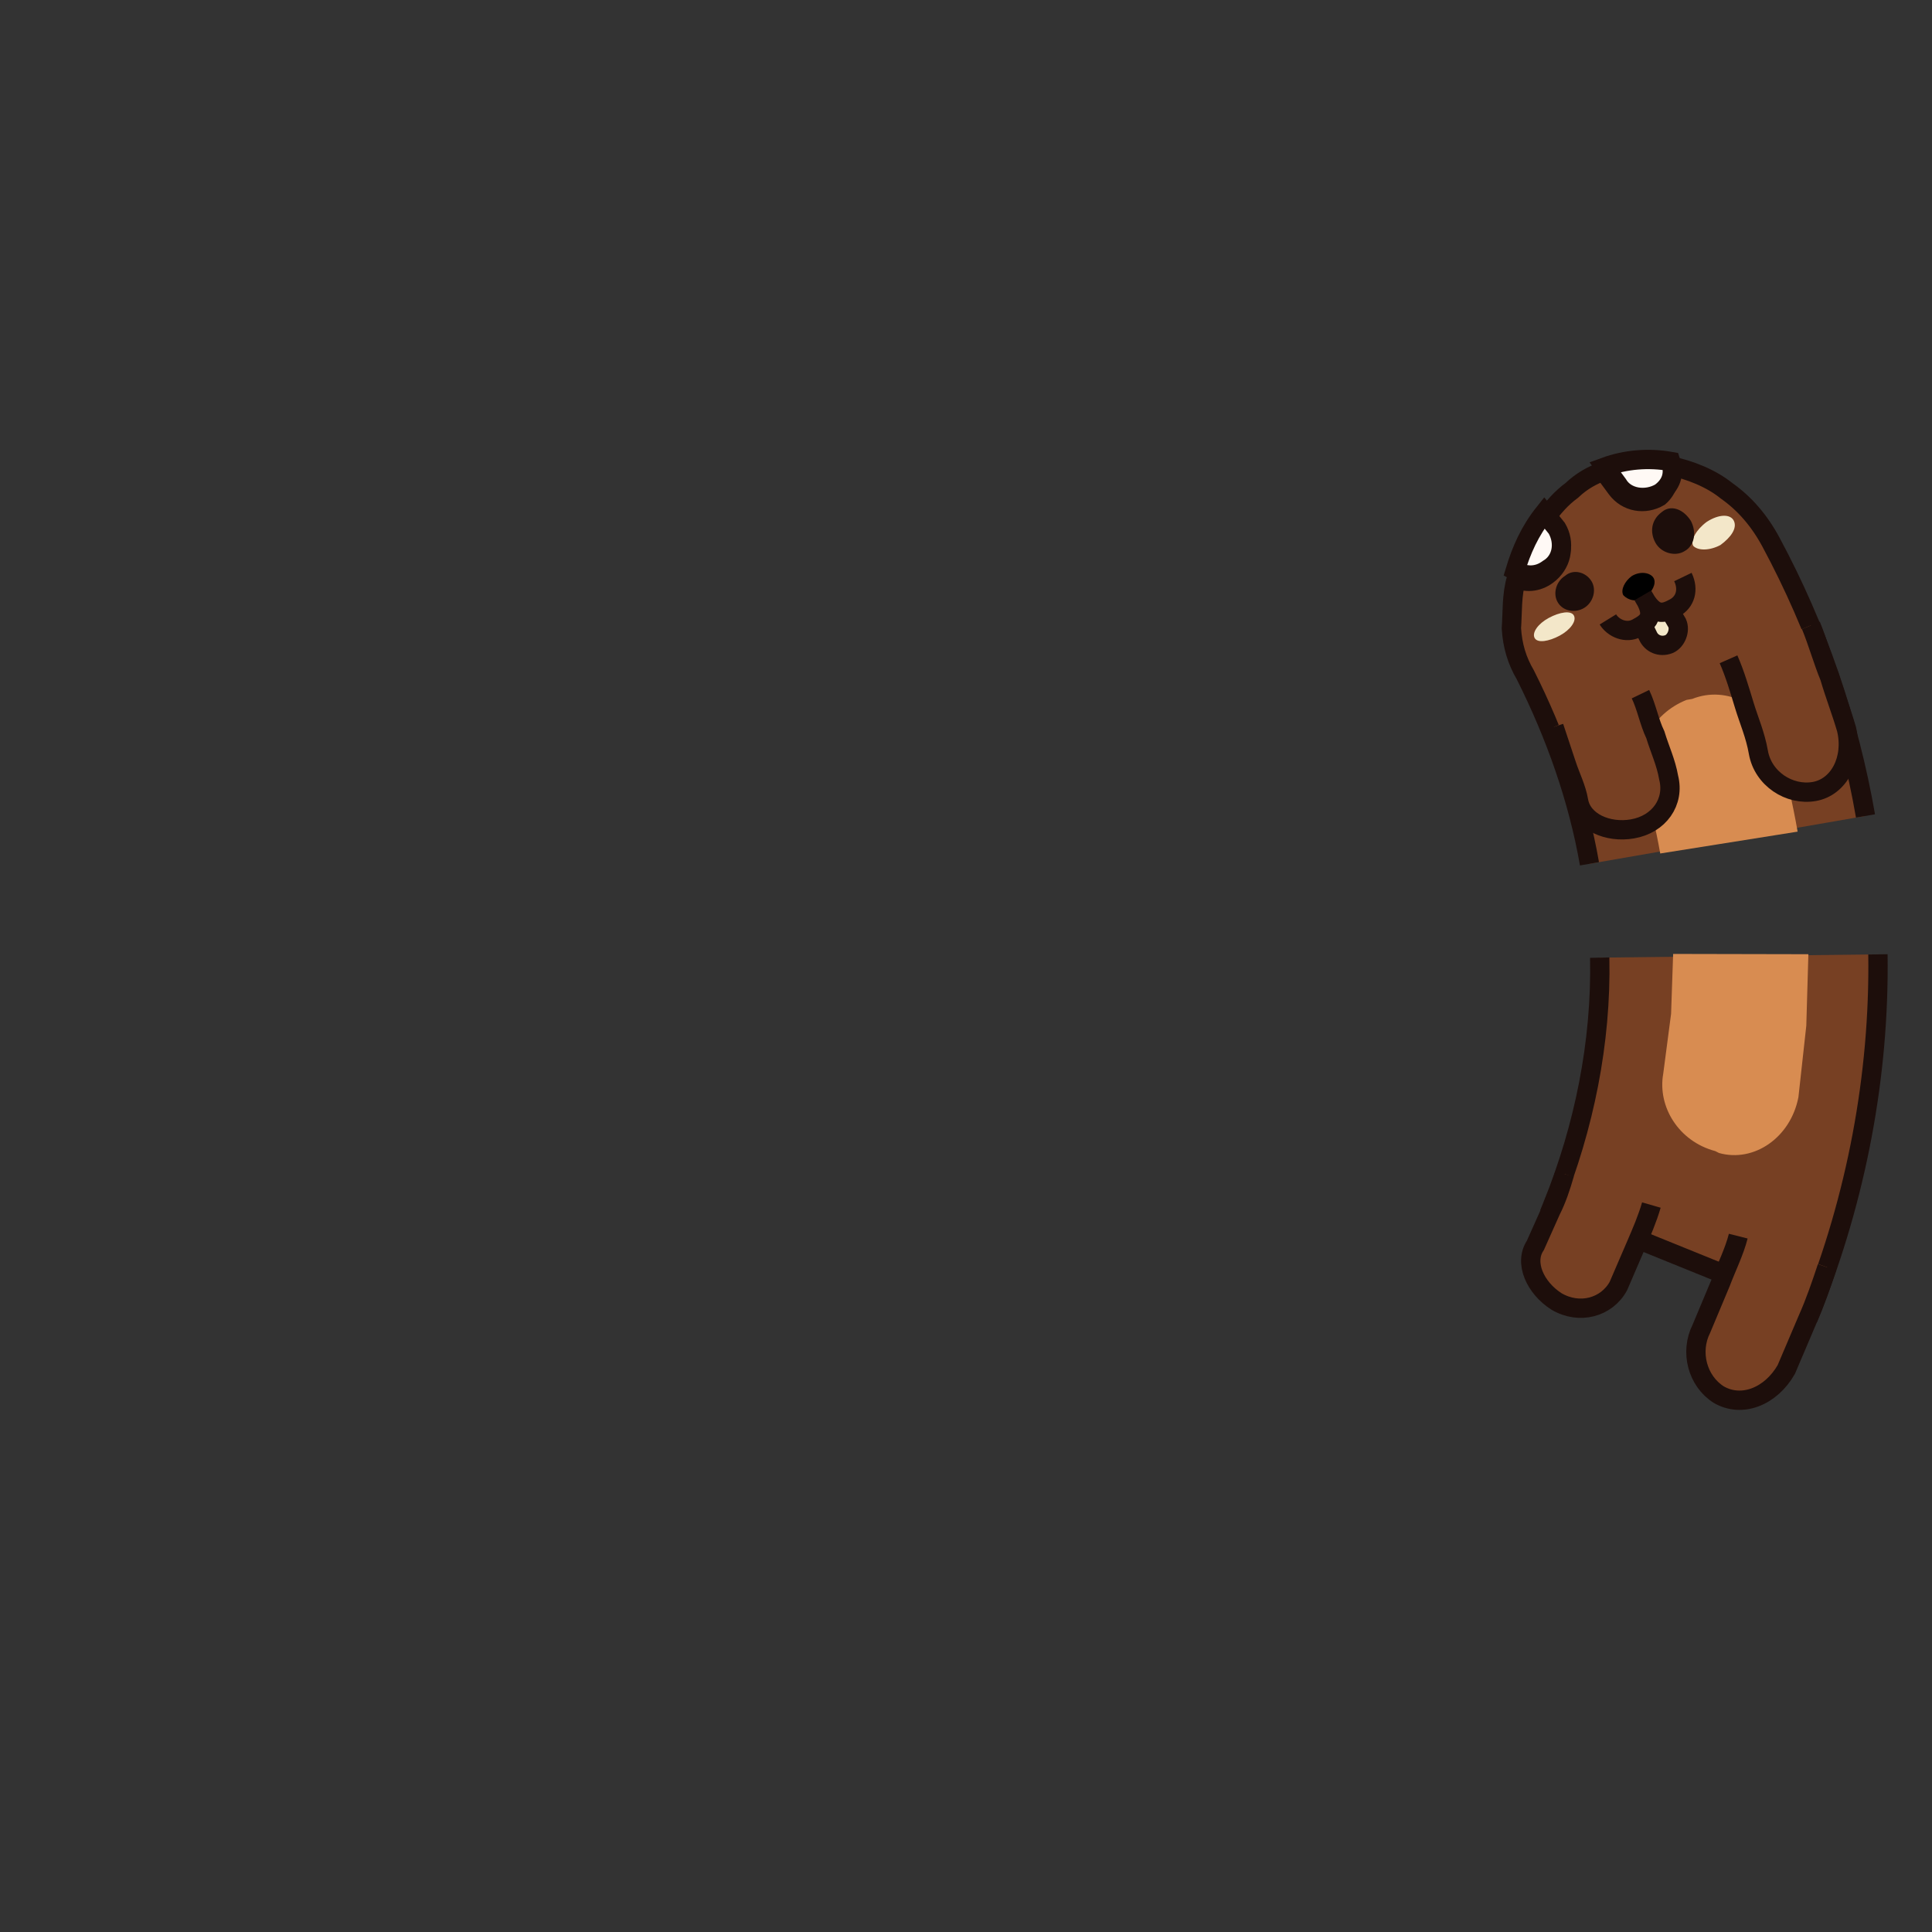 <?xml version="1.0" encoding="utf-8"?>
<svg xmlns="http://www.w3.org/2000/svg" xmlns:xlink="http://www.w3.org/1999/xlink" style="margin: auto; background: rgb(241, 242, 243); display: block; shape-rendering: auto;" width="208px" height="208px" viewBox="0 0 100 100" preserveAspectRatio="xMidYMid">
<rect x="0" y="0" width="100" height="100" fill="#333333" stroke="none"/>
<g transform="rotate(350.165 50 50)">
<animateTransform attributeName="transform" type="rotate" values="360 50 50;0 50 50" keyTimes="0;1" dur="1.29s" repeatCount="indefinite" calcMode="spline" keySplines="0.5 0 0.5 1" begin="-0.194s"></animateTransform>
<circle cx="50" cy="50" r="39.891" stroke="#774023" stroke-width="14.4" fill="none" stroke-dasharray="0 300">
  <animate attributeName="stroke-dasharray" values="15 300;82.712 300;15 300" keyTimes="0;0.5;1" dur="1.29s" repeatCount="indefinite" calcMode="linear" keySplines="0 0.4 0.6 1;0.4 0 1 0.6" begin="-0.089s"></animate>
</circle>
<circle cx="50" cy="50" r="39.891" stroke="#d88c51" stroke-width="7.2" fill="none" stroke-dasharray="0 300">
  <animate attributeName="stroke-dasharray" values="15 300;82.712 300;15 300" keyTimes="0;0.5;1" dur="1.29s" repeatCount="indefinite" calcMode="linear" keySplines="0 0.4 0.6 1;0.4 0 1 0.6" begin="-0.089s"></animate>
</circle>
<circle cx="50" cy="50" r="32.771" stroke="#1d0e0b" stroke-width="1" fill="none" stroke-dasharray="0 300">
  <animate attributeName="stroke-dasharray" values="15 300;67.949 300;15 300" keyTimes="0;0.5;1" dur="1.29s" repeatCount="indefinite" calcMode="linear" keySplines="0 0.4 0.6 1;0.4 0 1 0.6" begin="-0.089s"></animate>
</circle>
<circle cx="50" cy="50" r="47.171" stroke="#1d0e0b" stroke-width="1" fill="none" stroke-dasharray="0 300">
  <animate attributeName="stroke-dasharray" values="15 300;99.051 300;15 300" keyTimes="0;0.5;1" dur="1.29s" repeatCount="indefinite" calcMode="linear" keySplines="0 0.4 0.6 1;0.4 0 1 0.6" begin="-0.089s"></animate>
</circle>
</g>

<g transform="rotate(0.118 50 50)">
  <animateTransform attributeName="transform" type="rotate" values="360 50 50;0 50 50" keyTimes="0;1" dur="1.29s" repeatCount="indefinite" calcMode="spline" keySplines="0.5 0 0.5 1"></animateTransform>
  <path fill="#774023" stroke="#1d0e0b" d="M97.2,49.3c0.1,6.3-1.1,12.6-3.4,18.4l-13.4-5.4c1.6-4,2.5-8.4,2.4-12.8"></path>
  <path fill="#d88c51" d="M93.6,49.3l-0.1,3.7l-0.4,3.7c-0.4,2.1-2.3,3.4-4.1,2.9l-0.2-0.1c-1.9-0.5-3-2.3-2.7-4l0.4-3.1l0.1-3.1"></path>
  <path fill="#774023" stroke="#1d0e0b" d="M85.5,62.3c-0.2,0.7-0.5,1.4-0.8,2.1l-0.9,2.1c-0.6,1.1-2,1.5-3.2,0.8c-1.1-0.7-1.7-2-1.1-2.9l0.8-1.8 c0.3-0.6,0.5-1.2,0.7-1.9"></path>
  <path fill="#774023" stroke="#1d0e0b" d="M94.6,65.5c-0.3,0.9-0.6,1.8-1,2.7l-1.1,2.6c-0.8,1.4-2.3,2-3.5,1.3v0c-1.1-0.7-1.5-2.2-0.9-3.4l1-2.4 c0.3-0.8,0.7-1.6,0.9-2.4"></path>
</g>
<g transform="rotate(350.165 50 50)">
  <animateTransform attributeName="transform" type="rotate" values="360 50 50;0 50 50" keyTimes="0;1" dur="1.29s" repeatCount="indefinite" calcMode="spline" keySplines="0.5 0 0.5 1" begin="-0.194s"></animateTransform>
  <path fill="#774023" transform="translate(0,0.2)" stroke="#1d0e0b" d="M97.2,50.1c0-5-0.8-10-2.4-14.8c-0.4-1.2-1-2.2-1.8-3c-0.7-0.8-1.7-1.4-2.7-1.8c0,0.6-0.3,1.2-0.8,1.5 c-0.8,0.3-1.7,0-2.1-0.8l-0.5-1c-0.6,0.1-1.2,0.3-1.8,0.7c-0.6,0.3-1.1,0.7-1.6,1.2l0.4,0.9c0.4,0.7,0,1.6-0.8,2 c-0.6,0.3-1.2,0.2-1.6-0.1c-0.4,0.8-0.5,1.7-0.7,2.5c-0.1,0.9,0,1.7,0.3,2.5c1,3.3,1.6,6.8,1.6,10.2"></path>
  <path fill="#d88c51" transform="translate(0,0.3)" d="M86.4,50.1c0-1.3-0.1-2.6-0.2-3.8c-0.3-1.7,1-3.4,2.9-3.8l0.3,0c1.9-0.4,3.7,1,4,3.1c0.1,1.5,0.2,3.1,0.2,4.6"></path>
  <path fill="#f3e7c9" d="M93.1,34.1c0.1,0.4-0.3,0.8-0.9,1.1c-0.6,0.2-1.2,0.1-1.4-0.2c-0.1-0.3,0.3-0.8,0.9-1.1 C92.4,33.6,93,33.7,93.1,34.1z"></path>
  <path fill="#f3e7c9" d="M81.9,38.3c0.1,0.3,0.7,0.3,1.3,0.1c0.6-0.2,1-0.6,0.9-0.9c-0.1-0.3-0.7-0.3-1.3-0.1 C82.2,37.6,81.8,38,81.9,38.3z"></path>
  <path fill="#f3e7c9" stroke="#1d0e0b" d="M87.5,38.5l0.2,0.7c0.1,0.4,0.5,0.7,1,0.6c0.4-0.1,0.7-0.6,0.6-1L89,38"></path>
  <path d="M88.5,36.3c0.1,0.3-0.2,0.7-0.6,0.9c-0.5,0.2-0.9,0-1.1-0.3c-0.1-0.3,0.2-0.7,0.6-0.9C87.9,35.8,88.4,36,88.5,36.3z"></path>
  <path fill="none" stroke="#1d0e0b" d="M85.8,38c0.2,0.5,0.8,0.9,1.4,0.7c0.6-0.2,1.1-0.4,0.6-1.6c0.4,1.2,0.9,1.1,1.5,0.9c0.6-0.2,0.9-0.8,0.7-1.5"></path>
  <path fill="#774023" stroke="#1d0e0b" d="M86.8,42.1c0.2,0.7,0.2,1.5,0.4,2.2c0.1,0.8,0.3,1.5,0.3,2.3c0.1,1.3-0.9,2.3-2.3,2.3h0 c-1.3,0-2.5-0.8-2.5-1.9c0-0.7-0.2-1.3-0.3-2c-0.1-0.7-0.2-1.3-0.3-2"></path>
  <path fill="#774023" stroke="#1d0e0b" d="M96.1,40.1c0.2,0.9,0.3,1.9,0.5,2.8c0.1,0.9,0.3,1.9,0.4,2.8c0.1,1.6-0.9,2.9-2.2,2.9c-1.3,0-2.5-1.1-2.5-2.5 c0-0.9-0.2-1.7-0.3-2.5c-0.1-0.8-0.2-1.7-0.4-2.5"></path>
  <path fill="#1d0e0b" d="M90.9,33.7c0.2,0.6,0,1.3-0.6,1.5c-0.5,0.2-1.2-0.1-1.4-0.7c-0.2-0.6,0-1.2,0.6-1.5C90,32.7,90.6,33,90.9,33.7z"></path>
  <path fill="#1d0e0b" d="M85.3,35.9c0.2,0.5-0.1,1.1-0.6,1.3c-0.5,0.2-1.1,0-1.3-0.5c-0.2-0.5,0.1-1.1,0.6-1.3C84.5,35.1,85.1,35.4,85.3,35.9z"></path>
  <path fill="#fff9f5" stroke="#1d0e0b" d="M83.2,34.9c0.8-0.3,1.1-1.2,0.8-2L83.5,32c-0.9,0.8-1.5,1.7-2,2.7C82,35.1,82.6,35.2,83.2,34.9z"></path>
  <path fill="#fff9f5" stroke="#1d0e0b" d="M89.6,32c0.6-0.3,0.9-0.8,0.8-1.5c-1.1-0.4-2.3-0.5-3.4-0.3l0.5,1C87.8,32,88.8,32.3,89.6,32z"></path>
</g>

<!-- [ldio] generated by https://loading.io/ --></svg>